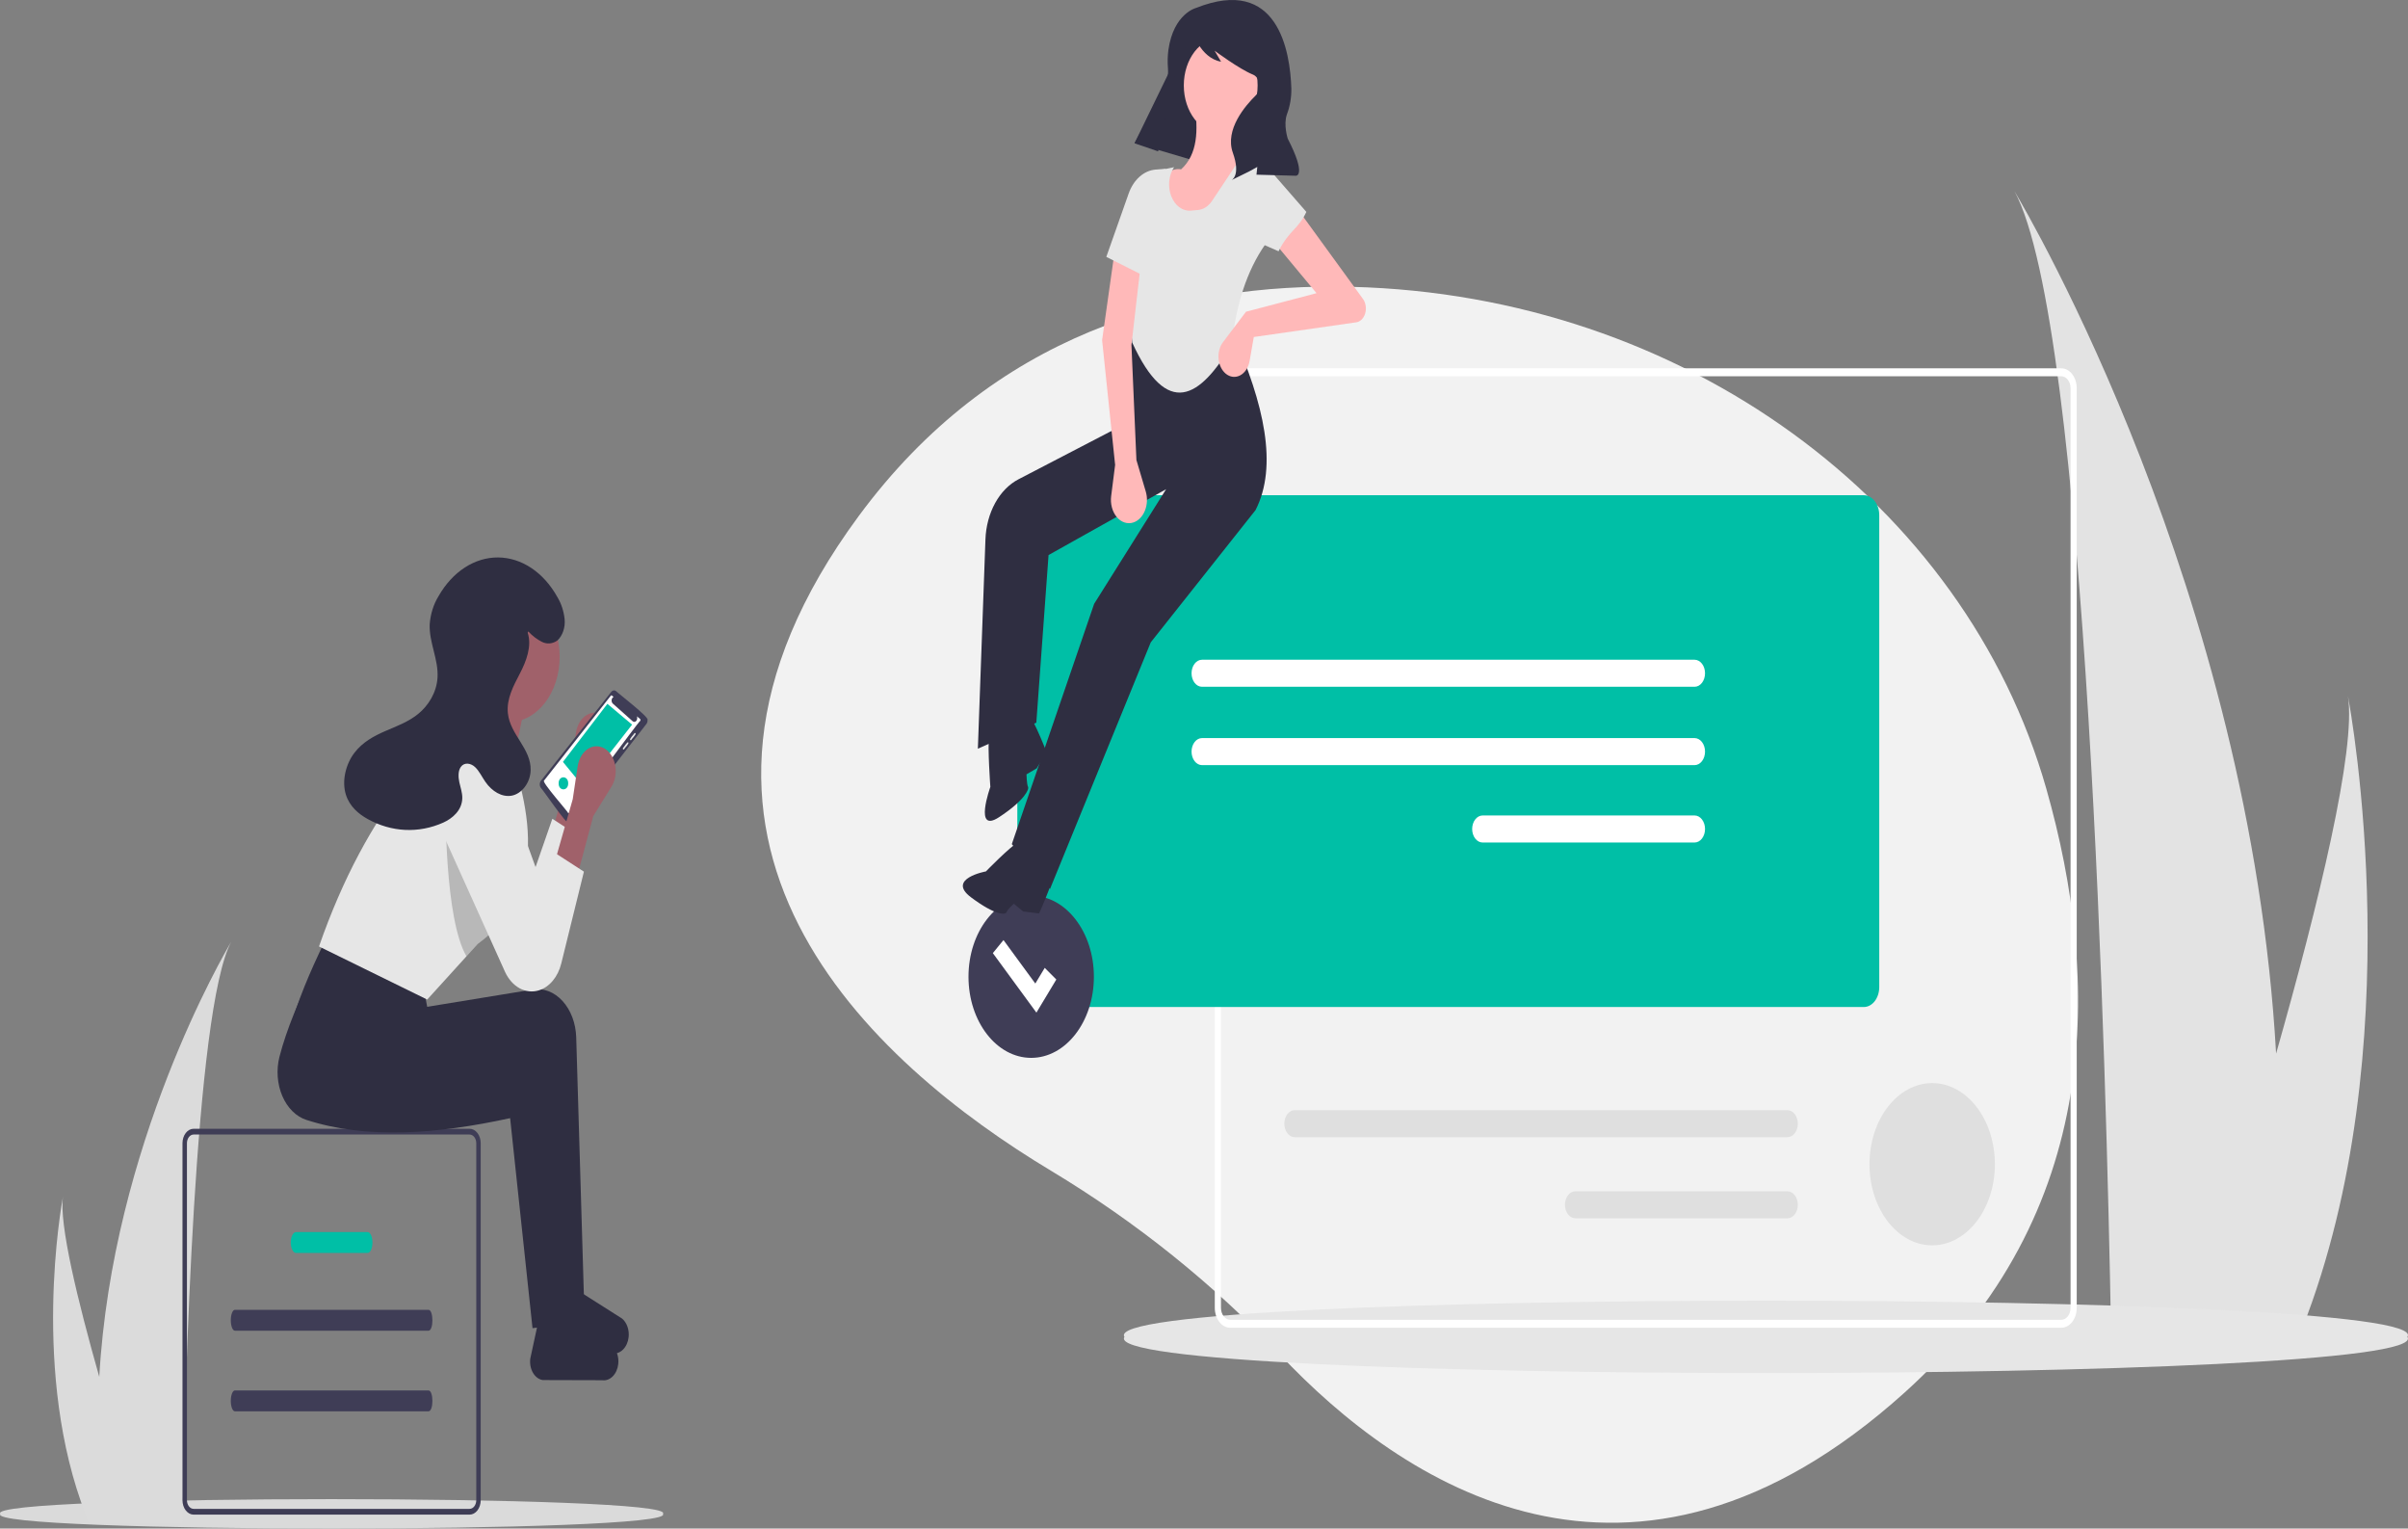 <svg width="832" height="528" viewBox="0 0 832 528" fill="none" xmlns="http://www.w3.org/2000/svg">
<rect x="0" y="0" width="832" height="528" fill="#808080" stroke="none"/>
<g clip-path="url(#clip0)">
<path d="M707.04 272.473C678.851 173.441 581.451 101.955 467.124 99.087C406.683 97.571 343.081 115.481 296.775 178.152C213.998 290.185 301.862 367.603 363.119 404.39C392.713 422.199 419.379 443.612 442.345 468.01C483.722 511.877 563.322 566.389 658.121 480.978C726.832 419.071 725.816 338.437 707.04 272.473Z" fill="#F2F2F2"/>
<path d="M0.103 522.921C-5.67 529.693 234.833 529.693 229.043 522.919C234.816 516.148 -5.687 516.148 0.103 522.921Z" fill="#DADADA"/>
<path d="M79.931 325.251C67.203 348.526 63.84 480.989 63.091 523.45C63.072 524.407 63.053 525.314 63.043 526.171H30.823C30.429 525.264 30.064 524.369 29.718 523.45C10.621 474.689 21.217 416.224 21.774 413.266C20.323 422.561 26.884 449.501 34.301 475.596C38.825 395.36 77.51 329.302 79.931 325.251Z" fill="#DBDBDB"/>
<path d="M696 66C721.224 112.123 727.887 374.627 729.372 458.771C729.41 460.667 729.448 462.464 729.467 464.163H793.318C794.099 462.366 794.822 460.593 795.507 458.771C833.353 362.142 812.355 246.281 811.251 240.42C814.126 258.839 801.123 312.226 786.427 363.939C777.46 204.935 700.797 74.028 696 66Z" fill="#E3E3E3"/>
<path d="M388.517 461.786C377.34 478.464 843.012 478.464 831.801 461.782C842.978 445.108 377.306 445.108 388.517 461.786Z" fill="#E6E6E6"/>
<path d="M148.048 452.443C149.838 452.443 149.874 459.653 148.048 459.653H81.184C80.401 459.686 79.756 458.098 79.743 456.107C79.728 454.075 80.385 452.406 81.184 452.443H148.048Z" fill="#3F3D56"/>
<path d="M126.935 425.587C129.258 425.587 129.271 432.798 126.934 432.798H102.32C101.312 432.83 100.481 431.243 100.465 429.252C100.446 427.219 101.291 425.55 102.32 425.587H126.935Z" fill="#00BFA6"/>
<path d="M148.048 480.293C149.838 480.293 149.874 487.504 148.048 487.504H81.184C80.401 487.536 79.756 485.949 79.743 483.958C79.728 481.925 80.385 480.257 81.184 480.293H148.048Z" fill="#3F3D56"/>
<path d="M66.898 389.904H162.248C163.267 389.904 164.245 390.428 164.966 391.361C165.687 392.293 166.092 393.558 166.093 394.877V518.214C166.092 519.532 165.687 520.797 164.966 521.73C164.245 522.662 163.267 523.186 162.248 523.187H66.898C65.879 523.186 64.901 522.662 64.18 521.73C63.459 520.797 63.054 519.532 63.053 518.214V394.877C63.054 393.558 63.459 392.293 64.18 391.361C64.901 390.428 65.879 389.904 66.898 389.904ZM64.591 518.214C64.593 519.004 64.837 519.762 65.269 520.321C65.701 520.88 66.287 521.195 66.898 521.198H162.248C162.859 521.195 163.445 520.88 163.877 520.321C164.309 519.762 164.553 519.004 164.555 518.214V394.877C164.553 394.086 164.309 393.329 163.877 392.769C163.445 392.21 162.859 391.895 162.248 391.893H66.898C66.287 391.895 65.701 392.21 65.269 392.769C64.837 393.329 64.593 394.086 64.591 394.877V518.214Z" fill="#3F3D56"/>
<path d="M198.579 292.002L190.844 287L197.29 264.487L198.989 253.133C199.209 251.658 199.725 250.284 200.485 249.147C201.245 248.011 202.223 247.153 203.319 246.658C204.416 246.164 205.594 246.05 206.735 246.329C207.877 246.607 208.941 247.269 209.823 248.246C211.13 249.695 211.951 251.744 212.112 253.961C212.273 256.178 211.762 258.388 210.687 260.127L204.38 270.323L198.579 292.002Z" fill="#A0616A"/>
<path d="M201.16 289.501L199.733 295.277L193.331 321.225C192.704 323.769 191.523 326.025 189.93 327.722C188.337 329.419 186.399 330.486 184.348 330.794C182.298 331.102 180.223 330.638 178.371 329.459C176.519 328.279 174.97 326.433 173.909 324.143L153.154 278.128C152.822 277.411 152.538 276.658 152.307 275.878C151.304 272.473 151.354 268.699 152.446 265.34C153.539 261.981 155.59 259.296 158.173 257.842C160.756 256.389 163.673 256.279 166.318 257.535C168.962 258.791 171.13 261.317 172.372 264.588L185.044 299.508L190.843 282.832L201.16 289.501Z" fill="#E6E6E6"/>
<path d="M198.172 457.112L183.991 458.78L176.256 386.238C150.758 391.787 126.703 393.564 105.896 386.852C104.138 386.292 102.488 385.269 101.05 383.845C99.612 382.422 98.417 380.63 97.541 378.58C96.664 376.531 96.124 374.27 95.955 371.938C95.786 369.606 95.992 367.254 96.559 365.03C99.049 355.417 103.436 345.115 108.572 334.541L142.736 350.384L144.025 357.054L180.466 351.088C182.306 350.786 184.174 350.983 185.953 351.666C187.731 352.349 189.38 353.503 190.795 355.055C192.209 356.607 193.359 358.522 194.171 360.679C194.983 362.837 195.439 365.189 195.51 367.587L198.172 457.112Z" fill="#2F2E41"/>
<path d="M213.616 471.169C213.753 469.928 213.611 468.662 213.209 467.522C212.807 466.382 212.161 465.414 211.347 464.734L196.789 455.493L185.814 457.286L183.222 469.306C183.112 470.162 183.139 471.038 183.299 471.881C183.46 472.724 183.751 473.516 184.156 474.208C184.561 474.901 185.07 475.479 185.653 475.909C186.236 476.339 186.881 476.61 187.548 476.707L208.028 476.765C209.339 476.956 210.656 476.478 211.7 475.433C212.743 474.388 213.431 472.859 213.616 471.169Z" fill="#2F2E41"/>
<path d="M201.754 447.837L187.573 449.505L179.838 376.963C154.34 382.512 130.285 384.289 109.478 377.577C107.72 377.018 106.07 375.994 104.632 374.571C103.194 373.147 102 371.355 101.123 369.305C100.246 367.256 99.706 364.995 99.537 362.663C99.368 360.331 99.574 357.979 100.141 355.755C102.631 346.142 107.018 335.84 112.154 325.266L146.318 341.109L147.607 347.779L184.048 341.813C185.888 341.511 187.757 341.709 189.535 342.392C191.313 343.075 192.962 344.228 194.377 345.78C195.792 347.332 196.941 349.247 197.753 351.404C198.565 353.562 199.021 355.914 199.092 358.312L201.754 447.837Z" fill="#2F2E41"/>
<path d="M217.198 461.894C217.335 460.653 217.193 459.387 216.791 458.247C216.389 457.107 215.743 456.139 214.929 455.459L200.371 446.219L189.396 448.011L186.804 460.031C186.695 460.887 186.721 461.763 186.881 462.606C187.042 463.449 187.333 464.241 187.738 464.933C188.143 465.626 188.652 466.204 189.236 466.634C189.819 467.064 190.463 467.335 191.13 467.432L211.61 467.49C212.921 467.681 214.238 467.203 215.282 466.158C216.325 465.113 217.013 463.583 217.198 461.894Z" fill="#2F2E41"/>
<path d="M175.97 249.389C166.358 249.389 158.566 239.309 158.566 226.876C158.566 214.442 166.358 204.363 175.97 204.363C185.582 204.363 193.374 214.442 193.374 226.876C193.374 239.309 185.582 249.389 175.97 249.389Z" fill="#A0616A"/>
<path d="M175.325 272.736L155.342 269.4L163.078 238.549H182.416L175.325 272.736Z" fill="#A0616A"/>
<path d="M180.763 303.844C179.75 307.485 178.281 310.886 176.414 313.911C173.754 318.134 170.557 321.742 166.961 324.578C166.335 325.103 165.685 325.606 165.013 326.101L161.174 330.332L147.609 345.275L110.221 326.933C118.468 303.229 128.756 284.49 140.546 269.397C142.995 264.749 146.487 261.185 150.55 259.184C154.614 257.183 159.054 256.841 163.273 258.204L177.261 262.728C182.237 277.918 184.086 291.886 180.763 303.844Z" fill="#E6E6E6"/>
<path d="M211.219 238.973C211.437 238.695 211.723 238.522 212.028 238.483C212.333 238.444 212.639 238.542 212.894 238.76C213.237 239.227 224.434 247.809 223.732 248.661C223.753 248.919 223.728 249.18 223.661 249.425C223.594 249.669 223.485 249.891 223.342 250.074L197.32 283.589C197.193 283.752 197.043 283.881 196.878 283.968C196.712 284.055 196.535 284.099 196.357 284.096C195.833 284.962 187.304 272.389 186.874 272.148C186.627 271.817 186.492 271.373 186.497 270.913C186.502 270.453 186.648 270.015 186.901 269.692L211.219 238.973Z" fill="#3F3D56"/>
<path d="M221.111 248.303L220.052 247.43C220.158 247.687 220.195 247.983 220.156 248.27C220.118 248.557 220.007 248.819 219.84 249.016C219.674 249.212 219.462 249.331 219.237 249.354C219.013 249.377 218.789 249.303 218.6 249.143L211.748 243.049C211.594 242.909 211.474 242.717 211.4 242.493C211.326 242.27 211.302 242.024 211.329 241.784C211.357 241.543 211.436 241.318 211.557 241.132C211.677 240.946 211.836 240.807 212.014 240.73C211.743 240.611 211.304 239.898 211.01 240.347L187.957 269.652C187.136 270.169 196.333 280.479 196.338 280.884C197.025 281.873 220.671 249.063 221.174 249.04C221.213 248.99 221.242 248.929 221.261 248.861C221.279 248.794 221.285 248.723 221.279 248.652C221.273 248.581 221.255 248.513 221.226 248.453C221.197 248.393 221.158 248.341 221.111 248.303Z" fill="white"/>
<path d="M194.504 263.181L201.576 271.806L218.398 250.309L209.861 243.121L194.504 263.181Z" fill="#00BFA6"/>
<path d="M217.744 255.614C217.342 255.233 219.137 253.542 219.215 253.263C219.261 253.206 219.323 253.174 219.388 253.174C219.452 253.174 219.514 253.206 219.561 253.264C219.963 253.644 218.167 255.336 218.09 255.614C218.043 255.672 217.981 255.704 217.917 255.704C217.852 255.704 217.79 255.672 217.744 255.614Z" fill="#E6E6E6"/>
<path d="M215.266 258.371C215.487 258.266 216.783 255.953 217.083 256.469C217.485 256.849 215.689 258.541 215.612 258.819C215.391 259.113 215.038 258.658 215.266 258.371Z" fill="#E6E6E6"/>
<path d="M196.32 270.584C196.351 273.357 192.984 273.357 193.016 270.584C192.985 267.812 196.352 267.812 196.32 270.584Z" fill="#00BFA6"/>
<path opacity="0.2" d="M176.414 313.911C173.754 318.134 170.557 321.742 166.962 324.578C166.335 325.103 165.686 325.606 165.013 326.101L161.174 330.332C153.554 317.376 153.983 278.016 153.983 278.016L165.581 279.516L176.414 313.911Z" fill="black"/>
<path d="M199.176 303.587L191.441 298.584L197.887 276.071L199.586 264.717C199.806 263.242 200.322 261.868 201.082 260.732C201.842 259.596 202.819 258.737 203.916 258.243C205.013 257.748 206.191 257.634 207.332 257.913C208.474 258.192 209.538 258.853 210.42 259.831C211.727 261.28 212.548 263.329 212.709 265.545C212.87 267.762 212.359 269.973 211.283 271.711L204.977 281.908L199.176 303.587Z" fill="#A0616A"/>
<path d="M191.441 294.415L201.754 301.086L193.927 332.809C193.365 335.087 192.358 337.139 191.002 338.765C189.647 340.391 187.99 341.536 186.191 342.09C183.974 342.773 181.646 342.525 179.545 341.381C177.444 340.238 175.679 338.258 174.506 335.73L153.751 289.712C152.281 286.542 151.827 282.752 152.486 279.154C153.146 275.556 154.868 272.435 157.283 270.456C158.582 269.392 160.039 268.693 161.561 268.406C163.082 268.119 164.633 268.249 166.113 268.789C167.593 269.328 168.969 270.265 170.15 271.537C171.332 272.81 172.293 274.39 172.971 276.175L185.639 311.091L191.441 294.415Z" fill="#E6E6E6"/>
<path d="M182.521 218.107C183.939 219.637 185.54 220.859 187.261 221.726C188.124 222.151 189.049 222.327 189.971 222.241C190.893 222.156 191.789 221.811 192.596 221.23C193.482 220.407 194.18 219.292 194.618 218C195.056 216.709 195.218 215.289 195.087 213.889C194.792 211.087 193.922 208.44 192.567 206.221C190.231 202.018 187.159 198.589 183.603 196.214C180.047 193.84 176.107 192.587 172.105 192.559C168.103 192.53 164.152 193.726 160.576 196.05C156.999 198.373 153.898 201.758 151.526 205.927C149.797 208.719 148.734 212.101 148.467 215.662C148.218 221.916 151.526 227.754 151.173 234C150.873 239.283 147.942 243.808 144.47 246.617C140.998 249.426 136.986 250.85 133.105 252.537C129.223 254.224 125.297 256.305 122.424 260.08C119.551 263.854 117.967 269.711 119.544 274.6C120.84 278.616 123.919 281.171 127.007 282.901C135.286 287.487 144.586 287.938 153.108 284.168C156.25 282.759 159.68 279.94 159.728 275.64C159.749 273.773 159.099 272.02 158.709 270.223C158.319 268.426 158.247 266.282 159.225 264.909C160.438 263.207 162.68 263.599 164.129 264.957C165.579 266.314 166.522 268.374 167.718 270.096C169.989 273.366 173.432 275.455 176.797 274.84C180.162 274.224 183.204 270.516 183.343 266.123C183.582 258.578 176.274 253.853 175.479 246.372C174.949 241.375 177.464 236.804 179.643 232.621C181.822 228.439 183.849 223.199 182.324 218.557" fill="#2F2E41"/>
<path d="M425.048 458.638H712.22C713.63 458.636 714.982 457.911 715.979 456.621C716.976 455.331 717.537 453.583 717.538 451.759V134.108C717.537 132.284 716.976 130.536 715.979 129.246C714.982 127.957 713.63 127.231 712.22 127.229H425.048C423.639 127.231 422.287 127.957 421.29 129.246C420.293 130.536 419.732 132.284 419.73 134.108V451.759C419.732 453.583 420.293 455.331 421.29 456.621C422.287 457.911 423.639 458.636 425.048 458.638ZM712.22 129.981C713.066 129.982 713.877 130.417 714.476 131.191C715.074 131.965 715.41 133.014 715.411 134.108V451.759C715.41 452.853 715.074 453.903 714.476 454.676C713.877 455.45 713.066 455.885 712.22 455.887H425.048C424.202 455.885 423.391 455.45 422.793 454.676C422.195 453.903 421.859 452.853 421.858 451.759V134.108C421.859 133.014 422.195 131.965 422.793 131.191C423.391 130.417 424.202 129.982 425.048 129.981H712.22Z" fill="white"/>
<path d="M667.6 430.173C655.636 430.173 645.937 417.627 645.937 402.151C645.937 386.676 655.636 374.13 667.6 374.13C679.563 374.13 689.262 386.676 689.262 402.151C689.262 417.627 679.563 430.173 667.6 430.173Z" fill="#DFDFDF"/>
<path d="M617.569 383.471C618.526 383.473 619.443 383.965 620.118 384.841C620.794 385.717 621.174 386.903 621.174 388.141C621.174 389.378 620.794 390.565 620.118 391.441C619.443 392.316 618.526 392.809 617.569 392.811H447.362C446.405 392.811 445.486 392.319 444.809 391.443C444.132 390.567 443.752 389.38 443.752 388.141C443.752 386.902 444.132 385.714 444.809 384.839C445.486 383.963 446.405 383.471 447.362 383.471H617.569Z" fill="#DFDFDF"/>
<path d="M617.569 411.492C618.527 411.492 619.445 411.984 620.122 412.86C620.799 413.736 621.179 414.924 621.179 416.162C621.179 417.401 620.799 418.589 620.122 419.465C619.445 420.34 618.527 420.832 617.569 420.832H544.329C543.854 420.833 543.384 420.713 542.945 420.479C542.507 420.245 542.108 419.901 541.772 419.467C541.436 419.033 541.17 418.518 540.988 417.951C540.806 417.384 540.713 416.776 540.713 416.162C540.713 415.548 540.806 414.94 540.988 414.373C541.17 413.806 541.436 413.291 541.772 412.857C542.108 412.424 542.507 412.08 542.945 411.846C543.384 411.611 543.854 411.491 544.329 411.492H617.569Z" fill="#DFDFDF"/>
<path d="M356.82 347.845H643.992C645.402 347.843 646.753 347.118 647.75 345.828C648.747 344.538 649.308 342.79 649.31 340.966V177.948C649.308 176.125 648.747 174.376 647.75 173.087C646.753 171.797 645.402 171.071 643.992 171.069H356.82C355.41 171.071 354.058 171.797 353.061 173.087C352.064 174.376 351.503 176.125 351.502 177.948V340.966C351.503 342.79 352.064 344.538 353.061 345.828C354.058 347.118 355.41 347.843 356.82 347.845Z" fill="#00BFA6"/>
<path d="M585.509 227.89C586.466 227.892 587.383 228.385 588.059 229.261C588.735 230.136 589.115 231.323 589.115 232.561C589.115 233.798 588.735 234.985 588.059 235.861C587.383 236.736 586.466 237.229 585.509 237.231H415.303C414.346 237.229 413.429 236.736 412.753 235.861C412.077 234.985 411.697 233.798 411.697 232.561C411.697 231.323 412.077 230.136 412.753 229.261C413.429 228.385 414.346 227.892 415.303 227.89H585.509Z" fill="white"/>
<path d="M585.509 254.951C586.466 254.953 587.383 255.446 588.059 256.322C588.735 257.197 589.115 258.384 589.115 259.622C589.115 260.859 588.735 262.046 588.059 262.922C587.383 263.797 586.466 264.29 585.509 264.292H415.303C414.346 264.29 413.429 263.797 412.753 262.922C412.077 262.046 411.697 260.859 411.697 259.622C411.697 258.384 412.077 257.197 412.753 256.322C413.429 255.446 414.346 254.953 415.303 254.951H585.509Z" fill="white"/>
<path d="M585.509 281.684C586.466 281.686 587.383 282.179 588.059 283.054C588.735 283.93 589.115 285.117 589.115 286.354C589.115 287.592 588.735 288.779 588.059 289.654C587.383 290.53 586.466 291.023 585.509 291.025H512.269C511.794 291.025 511.324 290.905 510.886 290.671C510.447 290.437 510.048 290.093 509.713 289.659C509.377 289.225 509.11 288.71 508.929 288.143C508.747 287.576 508.653 286.968 508.653 286.354C508.653 285.74 508.747 285.133 508.929 284.566C509.11 283.998 509.377 283.483 509.713 283.05C510.048 282.616 510.447 282.272 510.886 282.038C511.324 281.803 511.794 281.683 512.269 281.684H585.509Z" fill="white"/>
<path d="M356.291 365.412C344.327 365.412 334.628 352.866 334.628 337.391C334.628 321.915 344.327 309.369 356.291 309.369C368.255 309.369 377.954 321.915 377.954 337.391C377.954 352.866 368.255 365.412 356.291 365.412Z" fill="#3F3D56"/>
<path d="M358.097 349.78L364.973 338.346L360.974 334.323L357.719 339.737L346.721 324.72L343.043 329.227L358.097 349.78Z" fill="white"/>
<path d="M392.041 49.384L427.241 59.804L442.114 23.52L412.015 8.32L392.041 49.384Z" fill="#2F2E41"/>
<path d="M362.789 307.087L349.597 291.581L378.048 208.568L402.909 168.984L362.291 191.725L358.065 249.628L337.867 258.617L340.485 186.32C340.648 181.811 341.81 177.459 343.831 173.779C345.852 170.1 348.648 167.25 351.886 165.567L385.209 148.253L391.175 115.857L425.964 115.213C436.775 139.544 441.605 160.959 433.804 176.211L397.605 221.876L362.789 307.087Z" fill="#2F2E41"/>
<path d="M356.64 296.463C356.64 296.463 354.766 289.214 351.826 290.883C348.887 292.551 340.653 301.004 340.653 301.004C340.653 301.004 326.901 303.52 335.514 309.967C344.128 316.413 347.498 316.012 347.773 315.1C348.048 314.189 350.282 312.164 350.282 312.164L353.532 314.854L359.016 315.52C359.016 315.52 366.196 299.787 363.885 299.37C361.575 298.952 356.521 299.554 356.64 296.463Z" fill="#2F2E41"/>
<path d="M347.965 252.011C347.965 252.011 342.245 250.087 341.722 254.184C341.199 258.281 342.182 271.818 342.182 271.818C342.182 271.818 336.308 288.099 345.185 282.279C354.062 276.46 355.64 272.588 355.2 271.793C354.759 270.997 354.667 267.471 354.667 267.471L358.183 265.416L361.607 259.835C361.607 259.835 355.332 243.466 353.801 245.743C352.27 248.02 349.902 253.827 347.965 252.011Z" fill="#2F2E41"/>
<path d="M421.774 45.995C414.732 45.995 409.024 38.611 409.024 29.502C409.024 20.393 414.732 13.009 421.774 13.009C428.816 13.009 434.525 20.393 434.525 29.502C434.525 38.611 428.816 45.995 421.774 45.995Z" fill="#FFB9B9"/>
<path d="M423.255 83.85L392.304 78.07C396.924 67.252 401.688 57.394 408.09 58.496C413.786 53.34 414.114 45.05 412.674 35.729L428.166 41.086C426.803 46.832 427.33 51.877 430.96 55.773C425.888 65.01 422.605 74.335 423.255 83.85Z" fill="#FFB9B9"/>
<path d="M425.594 118.96C414.597 137.483 403.318 144.801 391.192 118.324L390.192 106.509C382.411 93.815 384.689 82.847 394.178 73.114L398.755 59.196L405.652 57.757C404.743 59.114 404.166 60.789 403.994 62.57C403.821 64.352 404.06 66.159 404.681 67.764C405.302 69.369 406.277 70.701 407.482 71.59C408.688 72.479 410.07 72.886 411.454 72.759L413.948 72.532C414.872 72.447 415.774 72.127 416.602 71.59C417.43 71.052 418.167 70.308 418.772 69.4L429.367 53.493L433.83 55.037C434.336 55.212 434.787 55.587 435.121 56.109C435.454 56.632 435.653 57.275 435.69 57.951L437.137 84.46C430.766 93.59 427.1 105.261 425.594 118.96Z" fill="#E6E6E6"/>
<path d="M430.518 107.675L454.876 101.277L438.698 81.805L444.855 67.401L471.005 103.378C471.454 104.039 471.754 104.847 471.873 105.713C471.992 106.579 471.925 107.471 471.679 108.292C471.433 109.112 471.018 109.83 470.479 110.366C469.94 110.903 469.297 111.238 468.621 111.335L433.207 116.408L431.754 124.698C431.56 125.801 431.165 126.827 430.6 127.69C430.035 128.553 429.318 129.228 428.51 129.657C427.701 130.086 426.824 130.257 425.953 130.156C425.083 130.054 424.244 129.683 423.508 129.073C422.826 128.509 422.25 127.756 421.822 126.868C421.394 125.98 421.124 124.979 421.033 123.939C420.941 122.899 421.029 121.846 421.292 120.856C421.554 119.866 421.984 118.964 422.549 118.216L430.518 107.675Z" fill="#FFB9B9"/>
<path d="M392.647 158.889L395.88 169.779C396.196 170.843 396.333 171.981 396.284 173.119C396.234 174.257 395.999 175.368 395.593 176.379C395.187 177.391 394.619 178.279 393.928 178.985C393.237 179.692 392.437 180.201 391.583 180.478C390.582 180.803 389.533 180.801 388.533 180.472C387.532 180.143 386.611 179.497 385.851 178.593C385.091 177.689 384.518 176.554 384.181 175.292C383.844 174.029 383.756 172.678 383.923 171.361L385.292 160.588L380.794 117.504L384.814 89.043L393.98 92.684L390.934 119.177L392.647 158.889Z" fill="#FFB9B9"/>
<path d="M396.105 95.723L382.247 88.732L389.971 66.838C390.796 64.499 392.098 62.495 393.737 61.039C395.375 59.584 397.289 58.733 399.273 58.578L402.827 58.299L396.105 95.723Z" fill="#E6E6E6"/>
<path d="M441.757 86.791L426.981 80.32L432.191 57.393C432.359 56.65 432.727 56.01 433.228 55.587C433.728 55.163 434.329 54.985 434.922 55.083C435.424 55.166 435.895 55.442 436.273 55.876L451.368 73.199C448.48 79.348 445.406 79.502 441.757 86.791Z" fill="#E6E6E6"/>
<path d="M413.304 2.725C413.304 2.725 405.506 4.622 403.703 17.202C403.421 19.324 403.369 21.486 403.55 23.626C403.73 26.047 403.469 31.162 399.404 37.184C396.752 41.09 394.28 45.196 392.003 49.479L400.151 52.285L403.791 34.823C405.556 26.356 408.276 18.273 411.861 10.831L411.936 10.676C411.936 10.676 414.642 20.029 421.896 21.311L419.659 17.503C419.659 17.503 428.138 23.843 432.942 25.78C433.491 26.001 433.982 26.412 434.363 26.967C434.744 27.523 435.001 28.202 435.106 28.933C435.211 29.663 435.16 30.417 434.958 31.112C434.756 31.808 434.411 32.419 433.961 32.88C433.927 32.914 433.892 32.949 433.857 32.984C430.323 36.455 423.115 44.739 425.963 52.752C428.811 60.765 425.49 62.226 425.49 62.226L431.614 59.212L434.416 57.66L434.133 60.34L447.816 60.711C447.816 60.711 451.514 60.682 444.946 47.915C444.946 47.915 443.361 43.128 444.662 39.471C445.707 36.701 446.226 33.65 446.179 30.569C445.765 17.698 441.574 -8.488 413.304 2.725Z" fill="#2F2E41"/>
</g>
<defs>
<clipPath id="clip0">
<rect width="832" height="528" fill="white" transform="matrix(-1 0 0 1 832 0)"/>
</clipPath>
</defs>
</svg>
